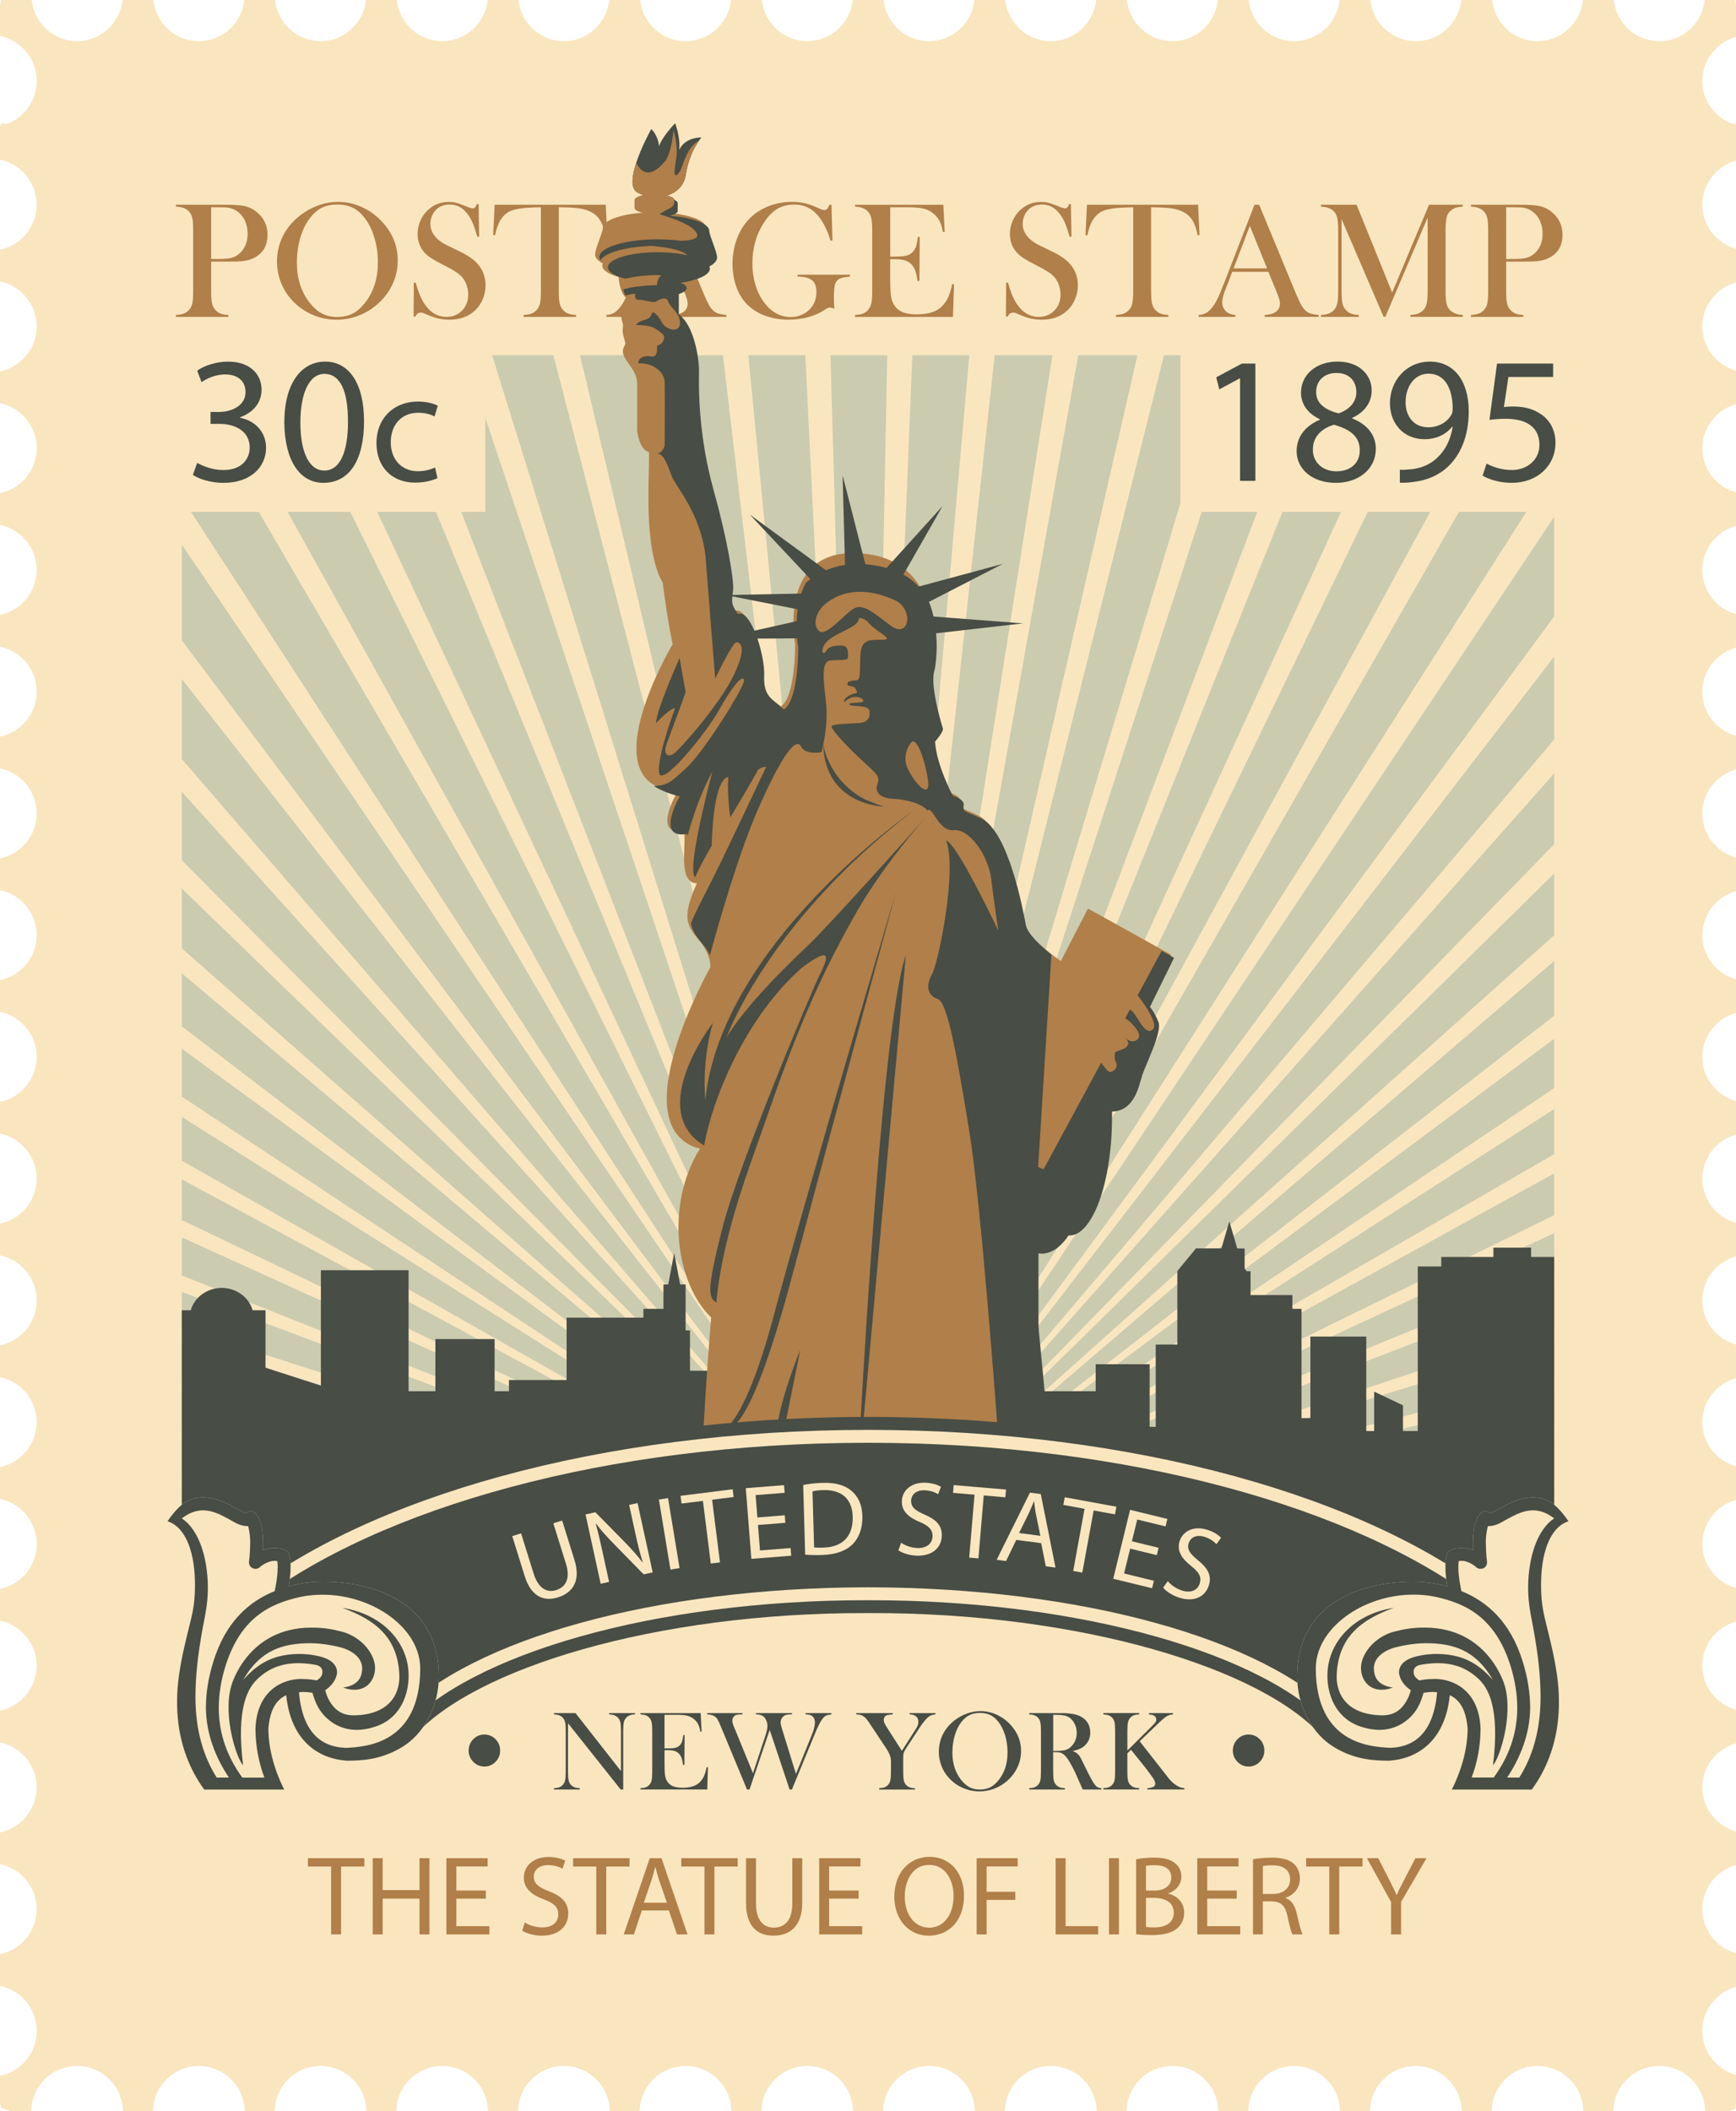 <svg xmlns="http://www.w3.org/2000/svg" width="888.35" height="1080" viewBox="0 0 888.35 1080"><g id="a"/><g id="b"><g id="c"><g id="d"><path d="M888.35 18.87V2.36c-.17-.75-.18-1.57-.25-2.36h-15.77c-1.23 11.81-11.11 21.05-23.26 21.05s-22.01-9.23-23.25-21.05h-15.76c-1.25 11.81-11.13 21.05-23.26 21.05s-22.01-9.23-23.25-21.05h-15.77c-1.24 11.81-11.12 21.05-23.26 21.05s-22.02-9.23-23.26-21.05h-15.76c-1.24 11.81-11.13 21.05-23.26 21.05s-22.01-9.23-23.26-21.05h-15.76c-1.23 11.81-11.12 21.05-23.26 21.05s-22.01-9.23-23.26-21.05h-15.76c-1.24 11.81-11.13 21.05-23.26 21.05s-22.01-9.23-23.26-21.05h-15.77c-1.24 11.81-11.12 21.05-23.26 21.05s-22.01-9.23-23.26-21.05h-15.76c-1.24 11.81-11.13 21.05-23.26 21.05s-22.02-9.23-23.25-21.05h-15.77c-1.23 11.81-11.12 21.05-23.27 21.05s-22.01-9.23-23.25-21.05h-15.76c-1.24 11.81-11.13 21.05-23.26 21.05s-22-9.23-23.25-21.05h-15.77c-1.23 11.81-11.11 21.05-23.25 21.05s-22.01-9.23-23.26-21.05h-15.75c-1.25 11.81-11.14 21.05-23.26 21.05s-22.01-9.23-23.26-21.05h-15.77c-1.23 11.81-11.12 21.05-23.27 21.05S79.72 11.81 78.47.0H62.71c-1.24 11.81-11.13 21.05-23.25 21.05S17.45 11.81 16.2.0H.42c-.1.99-.2 1.99-.42 2.94v15.46c10.7 2.19 18.76 11.68 18.76 23.02.0 9.95-6.17 18.44-14.88 21.87H.42c-.04.36-.11.71-.16 1.08-.09.02-.17.06-.27.08v17.24c10.7 2.19 18.76 11.68 18.76 23.02S10.7 125.54.0 127.73v16.23c10.7 2.2 18.76 11.68 18.76 23.03s-8.06 20.83-18.76 23.02v16.23c10.7 2.2 18.76 11.67 18.76 23.02s-8.06 20.82-18.76 23.02v16.23c10.7 2.2 18.76 11.68 18.76 23.04s-8.06 20.82-18.76 23.02v16.23c10.7 2.19 18.76 11.67 18.76 23.02s-8.06 20.83-18.76 23.02v16.23c10.7 2.19 18.76 11.68 18.76 23.04s-8.06 20.83-18.76 23.02v16.23c10.7 2.19 18.76 11.67 18.76 23.02s-8.06 20.82-18.76 23.02v16.23c10.7 2.2 18.76 11.68 18.76 23.04s-8.06 20.82-18.76 23.02v16.23c10.7 2.19 18.76 11.66 18.76 23.02s-8.06 20.83-18.76 23.02v16.23c10.7 2.19 18.76 11.68 18.76 23.03s-8.06 20.83-18.76 23.03v16.23c10.7 2.19 18.76 11.66 18.76 23.02s-8.06 20.83-18.76 23.02v16.23c10.7 2.19 18.76 11.68 18.76 23.04s-8.06 20.83-18.76 23.02v16.23c10.7 2.19 18.76 11.66 18.76 23.02s-8.06 20.83-18.76 23.02v16.23c10.7 2.2 18.76 11.68 18.76 23.04s-8.06 20.83-18.76 23.02v16.23c10.7 2.19 18.76 11.67 18.76 23.02s-8.06 20.83-18.76 23.02v16.23c10.7 2.19 18.76 11.68 18.76 23.03s-8.06 20.82-18.76 23.02v13.92c.16.82.4 1.62.47 2.46 1.68.37 3.24.99 4.78 1.7H15.98c.19-12.8 10.6-23.15 23.48-23.15s23.28 10.35 23.47 23.15h15.33c.19-12.8 10.6-23.15 23.46-23.15s23.29 10.35 23.48 23.15h15.34c.19-12.8 10.61-23.15 23.47-23.15s23.28 10.35 23.46 23.15h15.34c.19-12.8 10.6-23.15 23.47-23.15s23.28 10.35 23.48 23.15h15.32c.2-12.8 10.63-23.15 23.48-23.15s23.29 10.35 23.47 23.15h15.34c.19-12.8 10.6-23.15 23.46-23.15s23.3 10.35 23.48 23.15h15.33c.19-12.8 10.61-23.15 23.47-23.15s23.28 10.35 23.47 23.15h15.34c.19-12.8 10.6-23.15 23.46-23.15s23.29 10.35 23.48 23.15h15.33c.19-12.8 10.6-23.15 23.48-23.15s23.28 10.35 23.47 23.15h15.34c.2-12.8 10.6-23.15 23.47-23.15s23.29 10.35 23.47 23.15h15.33c.19-12.8 10.61-23.15 23.48-23.15s23.28 10.35 23.46 23.15h15.35c.19-12.8 10.6-23.15 23.46-23.15s23.28 10.35 23.48 23.15h15.32c.2-12.8 10.62-23.15 23.48-23.15s23.29 10.35 23.46 23.15h15.35c.19-12.8 10.6-23.15 23.46-23.15s23.29 10.35 23.48 23.15h12.14c1.06-.5 2.18-.93 3.33-1.28.05-.67.23-1.27.34-1.92v-15.36c-9.92-2.77-17.22-11.75-17.22-22.54s7.31-19.79 17.22-22.56v-17.18c-9.92-2.76-17.22-11.76-17.22-22.55s7.31-19.79 17.22-22.54v-17.18c-9.92-2.77-17.22-11.76-17.22-22.54s7.31-19.79 17.22-22.56v-17.18c-9.92-2.75-17.22-11.75-17.22-22.54s7.31-19.79 17.22-22.54v-17.18c-9.92-2.77-17.22-11.75-17.22-22.54s7.31-19.79 17.22-22.56v-17.18c-9.92-2.76-17.22-11.75-17.22-22.54s7.31-19.79 17.22-22.55v-17.18c-9.92-2.77-17.22-11.75-17.22-22.54s7.31-19.79 17.22-22.56v-17.18c-9.92-2.76-17.22-11.76-17.22-22.55s7.31-19.79 17.22-22.54v-17.18c-9.92-2.77-17.22-11.76-17.22-22.54s7.31-19.79 17.22-22.56v-17.18c-9.92-2.76-17.22-11.76-17.22-22.54s7.31-19.79 17.22-22.54v-17.18c-9.92-2.77-17.22-11.75-17.22-22.54s7.31-19.79 17.22-22.56v-17.18c-9.92-2.76-17.22-11.76-17.22-22.55s7.31-19.79 17.22-22.54v-17.18c-9.92-2.76-17.22-11.76-17.22-22.55s7.31-19.79 17.22-22.56v-17.18c-9.92-2.75-17.22-11.75-17.22-22.54s7.31-19.79 17.22-22.55v-17.18c-9.92-2.77-17.22-11.76-17.22-22.55s7.31-19.79 17.22-22.56v-17.18c-9.92-2.76-17.22-11.75-17.22-22.56s7.31-19.79 17.22-22.54v-18.18c-.06-.02-.12-.05-.18-.07-.01-.21-.05-.41-.07-.62h-1.61c-8.94-3.32-15.36-11.77-15.36-21.87.0-10.78 7.31-19.79 17.22-22.55z" fill="#f9e6bf"/><path d="M595.66 181.69l-151 601.4h.52L626.93 181.69h-31.27zm-43.87.0-107.89 601.4h.5L582.04 181.69h-30.25zm-42.78.0-65.83 601.4h.47l94.9-601.4h-29.54zm132.05.0-195.61 601.4h.55L673.71 181.69h-32.65zm-389.24.0 187.25 601.4h.46L283.17 181.69h-31.35zm436.75.0-242.26 601.4h.6L723.03 181.69h-34.46zm-221.7.0-24.4 601.4h.46l53.08-601.4h-29.15zm-126.51.0 100.07 601.4h.45L369.94 181.69h-29.58zm-43.56.0 142.95 601.4h.45L327.11 181.69H296.8zm128.19.0 16.8 601.4h.45l11.77-601.4h-29.02zm-42.05.0 58.17 601.4h.44l-29.45-601.4h-29.16zm355.82.0L447.21 783.09h.65L775.54 181.69h-36.77zM93.05 729.84l304.15 53.24h9.3l-313.45-70.35v17.11zm0-24.82 316.58 78.07h5.15l-321.73-95.76v17.69zm0 49.05 275.82 29.02h22.17l-297.99-45.74v16.72zm0 23.86 141.87 5.16h115.84l-257.7-21.65v16.49zm0-98.61 323.63 103.77h3.29l-326.93-122.22v18.45zm359.77 103.77 342.49-351.21v-36.24l-343.49 387.44h1zm-1.46.0 343.95-404.78v-42.43l-344.83 447.21h.89zM93.05 652.46l328.22 130.62h2.32L93.05 633v19.47zm357.01 130.62 345.24-467.74v-50.9L449.27 783.09h.79zM792.44 181.69 448.2 783.09h.7L795.31 239.52v-57.83h-2.86zM508.19 783.09l287.12-52.74v-17.58l-301.49 70.32h14.37zm-19.14.0 306.26-78.26v-18.17l-314.35 96.43h8.09zm-11.01.0 317.27-104.67v-18.97l-322.47 123.64h5.2zm-7.18.0 324.46-132.28v-20.02l-328.1 152.3h3.64zm249.78.0 74.68-3.35V762.8l-219.4 20.29h144.72zm-627.59-159 331.48 159h1.74L93.05 603.32v20.77zm457.24 159 245.02-27.85v-17.18l-277.84 45.03h32.82zm-93.76.0L795.3 519.6v-28.01l-340.17 291.5h1.4zm-2.01.0L795.3 478.43v-31.58l-341.94 336.24h1.16zm4.43.0L795.3 556.63v-25.24l-338.05 251.7h1.69zm6.8.0 329.56-161.47v-21.37l-332.25 182.85h2.7zm-3.82.0 333.38-192.68v-23.08l-335.48 215.76h2.1zM93.05 327.6l342.14 455.48h.57L93.05 278.62v48.98zm0-72.94L436.06 783.09h.54L93.05 194.41v60.26zm111.84-72.98 233.48 601.4h.46L237.64 181.69h-32.75zm-111.84 206.63 341.18 394.77h.64L93.05 347.38v40.94zm62.35-206.63L437.62 783.09h.49L190 181.69h-34.59zm-52.78.0L436.87 783.09h.51L139.56 181.69h-36.93zm-9.57 258.39 340.13 343.01h.71L93.05 405.05v35.02zm0 120.9L429 783.08h1.11L93.05 536.47v24.5zm0-35.92 337.58 258.04h.94L93.05 497.88v27.16zm0 68.71 333.99 189.33h1.36L93.05 571.35v22.4zm0-108.62 338.95 297.95h.79L93.05 454.56v30.57z" fill="#cbcbb0"/><g><path d="M108.06 133.82v15.09c0 2.86.16 4.98.48 6.36.32 1.39.92 2.53 1.79 3.43.75.79 1.63 1.37 2.63 1.75.99.38 2.3.61 3.93.69v.97h-26.86v-.97c1.62-.09 2.93-.32 3.93-.69.99-.38 1.87-.96 2.63-1.75.9-.9 1.5-2.03 1.81-3.4s.46-3.5.46-6.39v-30.97c0-2.41-.1-4.27-.31-5.57-.21-1.3-.57-2.36-1.07-3.17-.73-1.12-1.65-1.95-2.78-2.5-1.12-.55-2.58-.87-4.37-.99h-.29v-.97h25.34c4.42.0 7.69.22 9.79.67 2.1.45 4.02 1.35 5.76 2.69 3.98 3.03 5.97 7.06 5.97 12.1s-2.02 8.88-6.05 11.26c-2.1 1.23-4.65 1.98-7.65 2.23-.95.09-3.25.13-6.89.13h-8.24zm0-1.34h4.12c2.77.0 4.91-.21 6.41-.61 1.5-.41 2.84-1.15 4.01-2.25 2.75-2.49 4.12-5.81 4.12-9.96.0-2.3-.4-4.41-1.2-6.33-.8-1.92-1.94-3.48-3.43-4.69-1.71-1.43-3.74-2.27-6.09-2.52-.65-.06-2.12-.08-4.41-.08h-3.53v26.44z" fill="#b17f49"/><path d="M141.76 133.8c0-4.71 1.01-9.08 3.03-13.1 2.02-4.02 4.96-7.54 8.82-10.53 2.89-2.22 6-3.92 9.33-5.11 3.33-1.19 6.7-1.79 10.09-1.79 4.31.0 8.49.95 12.52 2.84 4.03 1.89 7.56 4.56 10.59 8.01 4.93 5.61 7.4 11.99 7.4 19.14.0 3.59-.65 7.05-1.93 10.39-1.29 3.34-3.16 6.38-5.63 9.13-3.03 3.42-6.61 6.07-10.74 7.95-4.13 1.88-8.45 2.82-12.97 2.82s-8.71-.91-12.77-2.73c-4.06-1.82-7.57-4.4-10.51-7.74-2.33-2.61-4.11-5.57-5.36-8.89-1.25-3.33-1.87-6.78-1.87-10.37zm10.17.63c0 8.13 2.22 14.99 6.64 20.57 1.99 2.5 4.1 4.31 6.32 5.45 2.23 1.14 4.8 1.7 7.71 1.7s5.53-.56 7.76-1.68c2.23-1.12 4.35-2.94 6.37-5.47 4.42-5.61 6.64-12.52 6.64-20.73.0-4.52-.61-8.79-1.83-12.81-1.22-4.02-2.93-7.44-5.15-10.24-1.8-2.3-3.79-3.97-5.99-5.02-2.2-1.05-4.8-1.58-7.8-1.58s-5.54.52-7.71 1.55c-2.17 1.04-4.18 2.72-6.03 5.05-2.21 2.78-3.92 6.18-5.13 10.22-1.2 4.04-1.81 8.37-1.81 13z" fill="#b17f49"/><path d="M211.65 161.94l.12-17.36.97.04c1.18 4.42 2.58 7.9 4.2 10.44 3.05 4.7 6.89 7.04 11.52 7.04 3.22.0 5.88-1.08 7.99-3.24 2.1-2.16 3.15-4.89 3.15-8.19.0-1.43-.23-2.89-.69-4.37-.46-1.48-1.09-2.76-1.87-3.82-.81-1.09-1.95-2.14-3.43-3.15-1.47-1.01-3.72-2.28-6.75-3.82-2.66-1.35-4.7-2.48-6.12-3.4-1.42-.93-2.56-1.87-3.43-2.82-2.41-2.63-3.61-5.84-3.61-9.62.0-2.33.47-4.57 1.41-6.72.94-2.16 2.25-4.01 3.93-5.55 2.97-2.75 6.49-4.12 10.55-4.12 1.32.0 2.53.13 3.66.4 1.12.27 2.62.79 4.5 1.57 1.4.56 2.35.92 2.86 1.07.51.16.95.23 1.35.23.98.0 1.64-.72 1.98-2.14h.97l.29 16.68h-.97c-.76-2.66-1.41-4.7-1.95-6.11-.55-1.42-1.2-2.73-1.95-3.93-1.37-2.19-2.88-3.8-4.53-4.85-1.65-1.05-3.55-1.58-5.71-1.58-3.13.0-5.61 1.07-7.43 3.2-.75.87-1.35 1.89-1.78 3.07-.44 1.18-.65 2.35-.65 3.53.0 4.69 3.01 8.46 9.02 11.32l5.92 2.86c4.56 2.16 7.85 4.54 9.86 7.15 2.29 2.92 3.44 6.31 3.44 10.18.0 2.57-.52 5.03-1.55 7.38-1.46 3.27-3.64 5.79-6.56 7.57-2.91 1.77-6.35 2.66-10.3 2.66-3.61.0-7.09-.71-10.42-2.14-1.74-.76-2.77-1.19-3.11-1.3-.34-.11-.71-.17-1.14-.17-1.34.0-2.27.67-2.77 2.02h-.97z" fill="#b17f49"/><path d="M276.79 106.04c-1.77.0-3.66.06-5.67.17-4.32.22-7.53.77-9.65 1.64-2.12.87-3.86 2.37-5.23 4.5-1.26 1.96-2.23 4.62-2.9 7.98l-.97-.08.76-15.51h56.86l.75 15.51-.97.08c-.76-3.89-1.94-6.85-3.55-8.85-1.61-2-3.96-3.44-7.04-4.31-2.6-.76-7.02-1.14-13.24-1.14v42.87c0 2.86.16 4.98.48 6.36.32 1.39.92 2.53 1.79 3.43.78.81 1.67 1.4 2.67 1.77.99.36 2.29.59 3.89.67v.97h-26.86v-.97c1.62-.09 2.93-.31 3.93-.67.99-.36 1.88-.95 2.67-1.77.87-.9 1.46-2.03 1.79-3.4.32-1.37.48-3.5.48-6.39v-42.87z" fill="#b17f49"/><path d="M371.69 162.11h-27.61v-.97c2.49-.23 4.23-.65 5.21-1.26 1.74-1.09 2.61-2.61 2.61-4.54.0-1.15-.39-2.69-1.18-4.62l-.71-1.77-4.04-9.92h-18.49l-2.19 5.8-1.05 2.61c-1.26 3.08-1.89 5.5-1.89 7.27.0 1.04.23 2 .69 2.9.46.89 1.09 1.62 1.87 2.18 1.09.76 2.49 1.2 4.2 1.35v.97h-18.83v-.97c1.49-.09 2.79-.45 3.91-1.09 1.12-.64 2.21-1.68 3.28-3.11.9-1.15 1.77-2.63 2.63-4.43.85-1.81 1.98-4.52 3.38-8.13l15.38-39.63h2.4l18.28 44.17c1.37 3.33 2.46 5.71 3.28 7.14.81 1.43 1.69 2.5 2.65 3.23.67.51 1.44.89 2.31 1.16.87.27 2.17.5 3.91.69v.97zm-26.39-24.8-8.82-21.77-8.32 21.77h17.15z" fill="#b17f49"/><path d="M425.49 104.74l.5 18.28-.97.08c-1.93-6.22-4.41-10.85-7.44-13.89-3.03-3.04-6.68-4.56-10.97-4.56-3.34.0-6.2.68-8.6 2.04-2.4 1.36-4.63 3.57-6.7 6.62-4.2 6.25-6.3 13.39-6.3 21.43.0 3.84.51 7.46 1.51 10.86 1.01 3.41 2.48 6.41 4.41 9.01 3.76 5.05 8.34 7.57 13.74 7.57 2.13.0 4.13-.45 6.01-1.34 1.88-.9 3.42-2.13 4.62-3.7 1.65-2.18 2.48-4.78 2.48-7.78.0-2.78-.75-4.78-2.25-6.01-1.5-1.23-3.97-1.85-7.42-1.85v-.97h26.81v.97c-2.46.23-4.19.57-5.19 1.03-.99.46-1.73 1.25-2.21 2.37-.53 1.24-.8 3.68-.8 7.35.0 1.01.06 2.58.17 4.71l.09.97c-1.07-.39-1.85-.59-2.35-.59-.62.0-1.4.32-2.35.97-2.44 1.68-5.27 2.97-8.49 3.87-3.22.89-6.63 1.34-10.21 1.34-4.93.0-9.38-.84-13.34-2.52-3.96-1.68-7.18-4.09-9.64-7.23-1.85-2.35-3.27-5.16-4.27-8.4-.99-3.25-1.49-6.7-1.49-10.34.0-5.02.9-9.68 2.69-13.99 1.79-4.32 4.32-7.87 7.57-10.68 2.66-2.27 5.73-4.02 9.2-5.25 3.48-1.23 7.14-1.85 11.01-1.85 2.24.0 4.32.21 6.24.63 1.92.42 3.96 1.11 6.11 2.06l2.48 1.14c.62.25 1.18.38 1.68.38 1.12.0 1.98-.91 2.56-2.73h1.09z" fill="#b17f49"/><path d="M482.72 104.74l.71 13.87-.97.04c-.36-2.35-.97-4.3-1.81-5.84s-2.06-2.9-3.66-4.08c-1.32-.98-2.87-1.67-4.67-2.08-1.79-.41-4.17-.61-7.14-.61h-9.62v25.22h2.52c2.55.0 4.47-.17 5.76-.5 1.29-.34 2.34-.94 3.15-1.81.79-.81 1.37-1.77 1.75-2.88.38-1.1.69-2.74.94-4.89l.97.04-.17 22.53h-.97c-.25-2.16-.62-3.89-1.12-5.21-.49-1.32-1.17-2.44-2.04-3.36-.84-.89-1.93-1.55-3.28-1.97-1.34-.42-3.05-.63-5.13-.63h-2.4v9.62c0 3.84.1 6.63.29 8.39.2 1.75.57 3.21 1.14 4.39.95 2.02 2.4 3.49 4.35 4.43 1.95.94 4.52 1.41 7.71 1.41 3.36.0 6.18-.43 8.45-1.28 2.27-.85 4.12-2.18 5.55-3.97 1.01-1.2 1.83-2.58 2.46-4.12.63-1.54 1.21-3.57 1.74-6.1l.97.04-.55 16.73h-50.14v-.97c1.6-.09 2.89-.31 3.89-.67 1-.36 1.88-.95 2.67-1.77.87-.9 1.46-2.04 1.78-3.43.32-1.39.48-3.51.48-6.36v-30.97c0-2.86-.16-4.98-.48-6.37-.32-1.39-.92-2.53-1.78-3.42-.76-.82-1.63-1.4-2.63-1.77-1-.37-2.31-.59-3.93-.67v-.97h45.18z" fill="#b17f49"/><path d="M514.75 161.94l.12-17.36.97.04c1.18 4.42 2.58 7.9 4.2 10.44 3.05 4.7 6.89 7.04 11.52 7.04 3.22.0 5.88-1.08 7.99-3.24 2.1-2.16 3.15-4.89 3.15-8.19.0-1.43-.23-2.89-.69-4.37-.46-1.48-1.09-2.76-1.87-3.82-.81-1.09-1.95-2.14-3.43-3.15-1.47-1.01-3.72-2.28-6.75-3.82-2.66-1.35-4.7-2.48-6.12-3.4-1.42-.93-2.56-1.87-3.43-2.82-2.41-2.63-3.61-5.84-3.61-9.62.0-2.33.47-4.57 1.41-6.72.94-2.16 2.25-4.01 3.93-5.55 2.97-2.75 6.49-4.12 10.55-4.12 1.32.0 2.53.13 3.66.4 1.12.27 2.62.79 4.5 1.57 1.4.56 2.35.92 2.86 1.07.51.16.95.23 1.35.23.98.0 1.64-.72 1.98-2.14h.97l.29 16.68h-.97c-.76-2.66-1.41-4.7-1.95-6.11-.55-1.42-1.2-2.73-1.95-3.93-1.37-2.19-2.88-3.8-4.53-4.85-1.65-1.05-3.55-1.58-5.71-1.58-3.13.0-5.61 1.07-7.43 3.2-.75.87-1.35 1.89-1.78 3.07-.44 1.18-.65 2.35-.65 3.53.0 4.69 3.01 8.46 9.02 11.32l5.92 2.86c4.56 2.16 7.85 4.54 9.86 7.15 2.29 2.92 3.44 6.31 3.44 10.18.0 2.57-.52 5.03-1.55 7.38-1.46 3.27-3.64 5.79-6.56 7.57-2.91 1.77-6.35 2.66-10.3 2.66-3.61.0-7.09-.71-10.42-2.14-1.74-.76-2.77-1.19-3.11-1.3-.34-.11-.71-.17-1.14-.17-1.34.0-2.27.67-2.77 2.02h-.97z" fill="#b17f49"/><path d="M579.89 106.04c-1.77.0-3.66.06-5.67.17-4.32.22-7.53.77-9.65 1.64-2.12.87-3.86 2.37-5.23 4.5-1.26 1.96-2.23 4.62-2.9 7.98l-.97-.08.76-15.51h56.86l.75 15.51-.97.08c-.76-3.89-1.94-6.85-3.55-8.85-1.61-2-3.96-3.44-7.04-4.31-2.6-.76-7.02-1.14-13.24-1.14v42.87c0 2.86.16 4.98.48 6.36.32 1.39.92 2.53 1.79 3.43.78.81 1.67 1.4 2.67 1.77.99.36 2.29.59 3.89.67v.97h-26.86v-.97c1.62-.09 2.93-.31 3.93-.67.99-.36 1.88-.95 2.67-1.77.87-.9 1.46-2.03 1.79-3.4.32-1.37.48-3.5.48-6.39v-42.87z" fill="#b17f49"/><path d="M674.78 162.11h-27.61v-.97c2.49-.23 4.23-.65 5.21-1.26 1.74-1.09 2.61-2.61 2.61-4.54.0-1.15-.39-2.69-1.18-4.62l-.71-1.77-4.04-9.92h-18.49l-2.19 5.8-1.05 2.61c-1.26 3.08-1.89 5.5-1.89 7.27.0 1.04.23 2 .69 2.9.46.89 1.09 1.62 1.87 2.18 1.09.76 2.49 1.2 4.2 1.35v.97h-18.83v-.97c1.49-.09 2.79-.45 3.91-1.09 1.12-.64 2.21-1.68 3.28-3.11.9-1.15 1.77-2.63 2.63-4.43.85-1.81 1.98-4.52 3.38-8.13l15.38-39.63h2.4l18.28 44.17c1.37 3.33 2.46 5.71 3.28 7.14.81 1.43 1.69 2.5 2.65 3.23.67.51 1.44.89 2.31 1.16.87.27 2.17.5 3.91.69v.97zm-26.39-24.8-8.82-21.77-8.32 21.77h17.15z" fill="#b17f49"/><path d="M748.54 105.7c-1.6.09-2.88.3-3.84.65-.97.35-1.86.93-2.67 1.74-.62.59-1.08 1.24-1.39 1.95-.31.72-.52 1.62-.63 2.71-.2 1.46-.29 3.18-.29 5.17v30.97c0 2.88.17 5.03.5 6.43.34 1.4.94 2.52 1.81 3.36 1.54 1.48 3.71 2.3 6.51 2.44v.97h-26.85v-.97c1.62-.09 2.93-.32 3.93-.69.99-.38 1.88-.96 2.67-1.75.87-.9 1.46-2.04 1.78-3.43.32-1.39.48-3.51.48-6.36v-37.57l-21.64 50.77h-.88l-21.52-50.01v36.82c0 2.88.16 5.01.48 6.39.32 1.37.92 2.51 1.79 3.4.78.81 1.67 1.4 2.67 1.77.99.36 2.29.59 3.89.67v.97h-19.38v-.97c1.6-.09 2.89-.31 3.89-.67 1-.36 1.88-.95 2.67-1.77.87-.9 1.46-2.04 1.78-3.43.32-1.39.48-3.51.48-6.36v-30.97c0-1.29-.04-2.51-.12-3.66-.14-2.07-.46-3.59-.97-4.54-.7-1.32-1.66-2.29-2.88-2.92-1.22-.63-2.84-1-4.86-1.11v-.97h18.24l18.2 44.93 18.87-44.93h17.27v.97z" fill="#b17f49"/><path d="M770.73 133.82v15.09c0 2.86.16 4.98.48 6.36.32 1.39.92 2.53 1.79 3.43.75.79 1.63 1.37 2.63 1.75.99.38 2.3.61 3.93.69v.97h-26.86v-.97c1.62-.09 2.93-.32 3.93-.69.99-.38 1.87-.96 2.63-1.75.9-.9 1.5-2.03 1.81-3.4s.46-3.5.46-6.39v-30.97c0-2.41-.1-4.27-.31-5.57-.21-1.3-.57-2.36-1.07-3.17-.73-1.12-1.65-1.95-2.78-2.5-1.12-.55-2.58-.87-4.37-.99h-.29v-.97h25.34c4.42.0 7.69.22 9.79.67 2.1.45 4.02 1.35 5.76 2.69 3.98 3.03 5.97 7.06 5.97 12.1s-2.01 8.88-6.05 11.26c-2.1 1.23-4.65 1.98-7.65 2.23-.95.09-3.25.13-6.89.13h-8.24zm0-1.34h4.12c2.77.0 4.91-.21 6.41-.61 1.5-.41 2.84-1.15 4.01-2.25 2.75-2.49 4.12-5.81 4.12-9.96.0-2.3-.4-4.41-1.2-6.33-.8-1.92-1.94-3.48-3.43-4.69-1.71-1.43-3.74-2.27-6.09-2.52-.65-.06-2.12-.08-4.41-.08h-3.53v26.44z" fill="#b17f49"/></g><path d="M93.05 779.59l8.38 14.52H773.21l22.1-21.19V642.99h-11.82v-4.76H764.2v4.76h-26.67v4.87h-12.03v84.19h-7.56V718.9l-14.76-7.01v20.16h-4.03v-48.32h-28.6v41.7h-4.53v-55.89h-4.66v-7.04h-21.43v-12.21h-2v-.08l-1.03-1.24v-10.31h-3.76l-4.07-13.85-4.04 13.8h-13.02l-9.53 11.59v37.6h-11.07v42.09h-3.11v-32.03h-27.62v13.81h-29.27v-78.49h-5.63l-3.68-19.52-2.76 14.64h-18.67v37.05h-12.15v46.32h-3.89V685h-2.24v-27.94h-2.81l-.18-.96v-4.62h-.88l-1.97-10.53-2 10.53h-32.52v27.94h-8.54v15.29h-13.38v-16.29h-2.24v-8.57h-11.29v-31.89h-34.48v63.25h-19.02v-20.59l-2.24-.06v-23.49h-2.81l-3.03-16.11-3.03 16.11h-2.46v12.46h-10.26v4.51h-39.31v31.91h-29.51v5.72h-7.33V685h-30.3v26.67h-13.72v-61.89h-44.87v59.05l-28.33-9.19v-29.37h-6.6c-1.89-6.59-8.25-11.43-15.82-11.43s-13.97 4.84-15.86 11.43h-4.57v109.32z" fill="#484d45"/><g><path d="M604.06 174.12h205.78v87.75H604.06z" fill="#f9e6bf"/><path d="M78.97 174.12h169.37v87.75H78.97z" fill="#f9e6bf"/></g><g><g><path d="M333.26 66.02s-15.59 27.86-7.03 32.49c8.56 4.65 22.92 2.66 24.75-9.28 1.83-11.95 7.94-18.91 7.94-18.91.0.0-8.24-.34-11.31 6.3.62-6.63-2.13-13.6-2.13-13.6.0.0-7.03 7.3-8.24 11.94-.32-5.64-3.97-8.95-3.97-8.95z" fill="#484d45"/><path d="M326.22 98.52c8.56 4.65 22.92 2.66 24.75-9.28 1.35-8.72 4.95-14.77 6.81-17.41-7.06 4.09-8.15 13.53-10.08 16.17-2.44 3.33-3.19 1.84-1.79-5.99 1.38-7.82-1.28-15.31-1.28-15.31.0.0-.95 11.75-4.36 15.89-8.26 9.65-12.66 4.9-14.69.61-2.21 6.7-3.15 13.28.63 15.32z" fill="#b17f49"/><path d="M308.47 134.74c-.16.37-.27.73-.27 1.1.0 2.32 3.2 4.4 8.33 5.87.26 3.32 1.23 8.99 4.71 11.43 2.77 1.92-3.3 4.67-3.3 8.23s1.27 3.57.77 6.31c-.51 2.75.99 6.04 1.26 7.68.25 1.64-2.53 3.01-.51 7.13 2.02 4.12 6.57 7.69 6.57 13.73v24.12s1 9.6 6.06 10.98c.51 10.69-3.28 48.83 7.08 66.93 2.52 20.03 5.05 31.27 5.05 31.27.0.0-32.84 55.15-11.11 71.05 6.06 3.84 13.14 5.21 13.14 5.21.0.0-12.9 22.22 3.79 19.21 1.27 7.68-3.28 26.6 6.56 26.88-7.84 17.56-5.29 21.4 1.26 29.36 6.58 7.96 5.58 13.71 5.58 13.71.0.0-46.25 81.74-5.32 92.71-18.18 29.62-11.89 69.29 5.81 86.31-2.27 26.92-6.47 86.42-6 127.55H523.4c-.46-12.08-1.02-22.94-1.02-22.94.0.0 10.1 1.92 9.6-9.87-.5-11.8-.5-17.28-.5-17.28.0.0 4.55-1.93 4.29-8.78-.25-6.86-9.86-104.51-9.86-104.51.0.0 9.35 6.85 19.21-7.69 11.87.83 22.74-26.88 22.24-63.36 11.36-.28 13.65-12.62 15.42-18.38 1.77-5.76 10.35-22.22 8.33-27.42-2.01-5.22-4.29-7.69-4.29-7.69l12.39-25.23-42.46-23.59-13.89 26.88s-17.95-12.35-19.46-20.02c-1.52-7.69-8.84-48-23-54.58-8.33-3.84-9.34-3.3-8.84-6.59.51-3.29-5.56-4.94-5.56-4.94.0.0-8.34-15.64-9.1-27.7 4.55-5.22 4.04-6.59 4.04-6.59.0.0-6.56-20.85-4.54-29.08 1.51-4.11 9.34-59.24-40.45-59.24-37.89.54-29.05 46.62-29.05 46.62.0.0.26 26.88-7.32 31.81-6.32-5.21-10.63-7.12-10.11-17.28.5-10.15-6.81-34.28-13.4-31.55-4.03-5.48-3.03-6.85-2.52-12.06.5-5.2-2.78-25.52-10.11-51.85-7.33-26.33-7.57-50.19-7.33-58.96.25-8.57-2.89-25.21-10.34-30.35v-10.43c2.46-.8 3.97-1.86 3.97-3.06.0-1-1.12-1.94-2.97-2.68 8.81-1.33 14.9-4.08 14.9-7.27.0-.37-.12-.73-.27-1.1 2.49-1.35 3.94-2.88 3.94-4.53.0-3.14-3.97-11.19-3.97-13.61.0-3.79-8.7-6.95-20.37-7.78 2.52-.56 4.17-1.47 4.17-2.49v-3.98c0-1.72-4.59-3.11-10.23-3.11s-10.25 1.4-10.25 3.11v3.98c0 1.02 1.65 1.93 4.17 2.49-11.67.83-20.38 4-20.38 7.78.0 2.41-3.96 10.46-3.96 13.61.0 1.65 1.45 3.19 3.94 4.53z" fill="#b17f49"/></g><path d="M438.25 766.13l25.28-277.45c-13.67 38.58-25.28 277.45-25.28 277.45zm-1.97-295.96c13.52-24.8 34.65-48.95 37.87-52.58-4.74 5.32-50.14 56.11-60.38 65.77-10.79 10.21-32.12 30.9-41.99 47.34 6.42-16.69 31.72-66.93 95.04-115.56.0.0-97.66 67.71-105.88 147.49-1.94-21 3.86-39.37 3.86-39.37.0.0-34.56 44.55-4.5 62.74 4.37-24.18 21.12-65.53 50.04-90.94 16.52-12.46 13.08-4.24 8.95 3.99-4.14 8.22-41.39 96.86-49.66 129.25-8.25 32.39-6.98 35.5-3.08 37.99 1.84-19.67 7.3-42.92 19.23-76.05 11.94-33.14 24.09-73.25 50.51-120.08zm22.33-14.13s-45.92 154.13-63.67 220.73c-12.74 46.48-22.77 53.19-22.77 53.19.0.0 10.03 9.21 32.79-75.81 22.77-85.03 53.64-198.11 53.64-198.11zm-73.18 345.46h1.65l22.45-111.03s-7.69 18.49-10.96 34.26c-1.87 8.92-8.09 46.12-13.14 76.77zm202.99-286.33 12.39-25.23-6.37-3.53-12.29 22.75c3.43 4.42 10.73 14.6 7.85 17.35-3.69 3.55-6.97-4.78-10.08-8.64-.54-.66-1.1-1.14-1.69-1.49l-2.46 4.57c.8.42 1.65.96 2.44 1.7 3.27 3.09 5.97 6.78 4.12 8.79-1.84 2.02-4.54 1.56-6.39-.61 2.27 2.93 1.55 3.55.29 4.94-1.29 1.38-5.71 1.7-5.71 3.08s-.55 2.32.57 4.64c1.15 2.32-.57 3.85-1.99 4.62-1.29.72-2.11.37-5.59-4.49l-29.5 54.57-2.77-1.2 6.8-108.61c-5.32-4.3-12.16-10.58-13.07-15.19-1.51-7.68-8.83-48-22.99-54.58-8.33-3.84-9.34-3.3-8.84-6.59.51-3.29-5.56-4.94-5.56-4.94.0.0-8.35-15.64-9.1-27.7 4.55-5.22 4.05-6.59 4.05-6.59.0.0-6.57-20.85-4.54-29.08.54-1.5 1.93-9.81 1.05-19.74l44.43-5.08-45.76-3.51c-.58-2.51-1.34-5.04-2.32-7.5l37.77-19.43-43.08 11.63c-2.03-2.25-4.5-4.34-7.79-6.16l20.07-35.08-28.69 31.69c-2.49-.67-5.25-1.24-8.4-1.66-.84-.12-1.65-.19-2.46-.26l-11.62-45.47 1.23 45.82c-3.61.55-6.86 1.55-9.7 2.77l-39.05-28.52 31.04 33.05c-.79.58-1.54 1.18-2.22 1.73-1 1.81-1.82 3.7-2.47 5.64l-35.17.72c.09-.7.2-1.46.29-2.33.5-5.21-2.79-25.52-10.11-51.85-7.33-26.33-7.57-50.19-7.33-58.97.25-8.57-2.89-25.21-10.33-30.34v-10.43c.23-.08.44-.15.65-.24h.03c1.07-.41 1.93-.87 2.5-1.38.03-.02.06-.06.1-.08.08-.07.14-.15.2-.22.04-.06.09-.11.14-.17.04-.07.09-.13.13-.19.03-.07.07-.16.12-.24l.04-.15c.04-.13.07-.26.07-.4.0-1.01-1.12-1.94-2.98-2.69 8.81-1.33 14.9-4.07 14.9-7.26.0-.38-.12-.73-.27-1.1 2.48-1.34 3.94-2.88 3.94-4.52.0-3.15-3.96-11.2-3.96-13.61.0-3.79-8.7-6.95-20.37-7.78 2.53-.56 4.18-1.47 4.18-2.49v-3.98c0-.65-.69-1.26-1.83-1.76.26 1.58-.03 3.33-2.08 4.31-2.63 1.28-5.42 3.11-5.42 3.11.0.0 18.49 4.95 19.36 10.62.32 2.03-3.29 2.73-8.33 2.98-3.66-.48-7.7-.76-11.95-.76-16.45.0-29.81 4.04-29.81 9.04.0.57.21 1.12.53 1.65 2.39-3.89 12.99-6.9 26.16-7.33 10.8.84 16.49 2.88 18.43 4.81-4.26-.98-9.55-1.57-15.32-1.57-14.05.0-25.43 3.45-25.43 7.71.0 2.34 3.46 4.44 8.91 5.85 4.44-1.15 10.21-1.85 16.52-1.85.63.0 1.25.0 1.87.02-1.36 1.4-2.23 3.09-2.2 5.14-6.71.03-12.79.85-17.3 2.16.27 1.01.61 2.03 1.05 2.98 1.61-.33 3.31-.61 5.1-.84-.16 1.42-.11 3.29 1.47 3.15 2.53-.23 7.72 1.95 9.41.8 1.69-1.15 5.38-2.64 6.01.12.64 2.75 6.66 6.3 6.02 11.47-.62 5.16-7.6 2.52-9.18-.69-1.58-3.21-4.76-6.76-5.28-4.48-.54 2.29-2.43 2.64-4.77 3.44-2.31.81-3.37 2.3-3.37 2.3.0.0 7.18-.34 10.45 2.07 3.28 2.41 4.66 3.1 3.81 5.5-.84 2.41-3.39 2.99-3.39 2.99.0.0.75 6.18-2.86 5.5-3.58-.69-6.85.57-6.74 3.56 6.33-.69 13.4 3.67 13.52 9.62.1 5.98.0 32.34.0 32.34.0.0-.95 3.9-3.8 4.01 3.68.58 5.29 6.2 7.39 11.69 2.11 5.51 14.26 18.12 17.22 40.14l5.02 63.42s8.95-18.78 10.89-18.64c1.93.17 5.65 2.27-1.49 17.1-7.14 14.84-27.93 38.39-30.91 40.17-2.96 1.77-5.19-.16-3.28-5.33 1.95-5.16 9.67-26.29 9.67-26.29l-3.11-17.58s-12.05 27.1-12.05 33.38c7.29-7.91 9.8-7.74 9.8-7.74.0.0-9.04 23.72-8.29 32.74.72 9.04 24.07-19.84 30.75-31.77 6.69-11.94 11.73-18.06 12.78-15.49 1.05 2.58-20.8 37.43-29.71 45.34-8.19 7.24-8.76 8.53-16.38 9.07.03.02.04.04.07.05 6.07 3.84 13.14 5.21 13.14 5.21.0.0-12.9 22.22 3.79 19.2.07.39.11.83.16 1.28 2.4-9.08 6.49-21.72 12.75-33.19.0.0-13.68 51.12-8.77 54.03 2.01-5.22 8.44-16.11 8.44-16.11.0.0.25-33.5 8.49-35.17-.76 10.33 1.03 20.66 1.03 20.66.0.0 11.82-19.55 14.16-24.3 2.82-1.95 4.11-1.4 4.11-1.4.0.0-22.12 47.19-29.33 61.14-3.96 7.68-7.04 13.72-9.12 18.76.61 3.86 2.81 6.74 5.93 10.54 1.75 2.11 2.97 4.07 3.79 5.82 4.85-17.78 15.05-53.2 25.13-75.87 13.88-31.27 19.54-34.91 21.6-30.72 2.06 4.19 10.29 2.8 10.29 2.8.0.0.42-1.41.91-3.73 1.3 31.22 31.24 31.48 31.24 31.48.0.0-1.13.0-9.9-3.66-17.09-9.06-20.67-24.58-21.27-28.1 1.03-4.86 2.37-13.46 1.35-21.97-1.54-12.84-2.06-19.82 1.8-20.94 4.11-.56 9.52.29 9.52-1.67s.32-5.97-3.05-5.97-6.36-.16-8.31 2.94c-1.95 3.1-3.63-2.67 2.86-6.91 6.5-4.22 13.77-5.92 14.03-9.87.13-.84 3.24.0 5.2 2.4 1.95 2.39 7.27 5.64 8.57 6.91 1.29 1.27.91 1.55-4.16 1.55s-8.45.57-8.83 8.03c-.4 7.47.38 12.41-1.95 12.68-2.35.29-4.67.15-4.67 1.84s2.99.71 3.89 2.11c.91 1.42 1.55 2.68.26 2.68s-6.48 2.26-5.83 4.66c2.08-2.12 4.29-3.11 7.01-2.68 2.73.42 3.89 2.4 1.43 2.68-2.47.28-5.85.14-5.85.98s3.12.71 5.45.99c2.36.28 4.69.7 4.95 2.53.26 1.84.26 5.65-5.32 6.07-5.58.42-14.29.42-14.16 1.83.13 1.41 6.11 8.45 14.94 16.63 8.83 8.17 10 8.75 8.57 12.84-1.44 4.09 1.31 7.18 8.31 7.47 7.01.28 15.46 2.96 17.27 6.07 2.33-3.24 5.74 10.94 13.39 9.95 7.64-.97 17.74 12.2 19.33 25.37 1.56 13.19 3.59 26.11 3.59 26.11.0.0-21.57-45.63-26.75-46.11 5.84 14.4-3.82 62.22-7.19 68.32-3.37 6.1-2.25 10.98 2.93 12.69 5.17 1.7 10.11 30.74 16.18 67.82 6.07 37.08 14.39 151.28 14.39 151.28.0.0-78.66 35.86-71.71 47.57 5.36 8.99 22.26 14.83 17.08 23.78h69.19c-.44-11.43-.95-21.35-.95-21.35.0.0 10.1 1.92 9.6-9.87-.5-11.79-.5-17.28-.5-17.28.0.0 4.56-1.93 4.29-8.79-.25-6.86-9.85-104.51-9.85-104.51.0.0 9.35 6.85 19.21-7.69 11.87.83 22.74-26.88 22.24-63.37 11.36-.28 13.64-12.62 15.41-18.37 1.77-5.76 10.36-22.22 8.34-27.42-2.02-5.22-4.29-7.69-4.29-7.69zm-210.76-201.07c-3.13-4.24-3.23-6.03-2.88-9.04l33.39 6.61c-.3 2.1-.45 4.16-.52 6.1l-21.61 4.86c-2.45-5.73-5.5-9.73-8.39-8.53zm23.51 48.83c-6.31-5.21-10.62-7.13-10.11-17.28.22-4.68-1.21-12.35-3.47-18.98l20.31-.12c.25 2.83.59 4.57.59 4.57.0.0.26 26.87-7.33 31.82zm54.5-42.96c-9.17-6.97-14.18-11.35-18.86-8.62-4.69 2.72-14.13 14.68-17.7 11.42-3.55-3.27-1.08-9.12 1.06-11.64.0.0 12.49-16.11 38.66-3.68 9.04 5.44 6 19.52-3.15 12.53zm19.35 81.89c-.29 4.5-5.09 1.23-9.88-7.34-4.8-8.57 1.5-15.11 1.5-15.11 3.9-2.04 8.7 17.97 8.38 22.45z" fill="#484d45"/></g><g><g><path d="M119.36 819.26h649.63v96.19H119.36z" fill="#f9e6bf"/><g><path d="M209.96 890.32l1.84-2.03c30.39-34.59 123.08-63.4 231.64-63.11q.21.0.21-.03l.33.04.35-.02h.53c108.57-.29 201.26 28.52 231.65 63.09l1.85 2.05h10.5l90.4-70.06-9.83-7.87-3.5 4.38h0l3.48-4.4c-66.9-53.18-187.34-87.44-325.25-87.55-137.95.12-258.37 34.37-325.27 87.55l-3.29 2.61-6.59 5.25 90.4 70.08h10.54z" fill="#484d45"/><path d="M765.29 817.57c-64.9-51.76-184.31-86.08-321.12-86.12-136.78.04-256.21 34.36-321.12 86.12l-3.3 2.62 85.07 65.95 2.08-2.27c33.45-37.34 127.16-65.41 237.26-65.28 110.08-.13 203.83 27.94 237.28 65.28l2.05 2.26 85.06-65.94-3.28-2.62zm-81.04 59.63c-37.85-38.76-130.89-65.08-240.08-65.22-109.18.14-202.23 26.45-240.09 65.21l-73.59-57.03c63.71-48.95 180.35-82.15 313.69-82.1 133.32-.05 249.96 33.16 313.67 82.09l-73.59 57.04z" fill="#f9e6bf"/><g><path d="M788.6 811.87c-.23-17.53 4.64-30.67 14.03-33.67-6.97-10.18-12.18-12.22-18.2-12.22-5.9.02-10.82 2.36-14.7 4.43-3.51 1.99-6.6 3.59-7.36 3.64-.58-.58-1.4-.92-2.24-.94-.89.0-1.76.32-2.4.96-3.81 4.18-3.84 10.17-3.98 15.59.0 1.17.02 2.31.06 3.37-1.69-.66-3.7-1.15-5.93-1.2-1.78.0-3.71.35-5.6 1.18-.85.38-1.49 1.1-1.77 1.99-.7 2.11-.85 4.32-.86 6.56.0 3.53.49 7.18.98 9.96-1.59-.42-3.18-.82-4.76-1.13-4.16-.87-8.39-1.29-12.57-1.29-28.43.07-57.86 11.76-59.47 45.51-.89 18.69 8.4 32.69 18.41 38.88 11.38 7.04 21.66 7.13 28.75 7.19 13.68-.96 28.46-9.42 30.9-33.48 4.52 2.02 8.27 6.54 9.12 17.05.0 9.63-2.76 20.59-8.09 31.2h40.93c10.33-14.16 14.03-30.17 13.89-45.46.0-17.64-6.51-37.48-7.99-45.7-.82-4.32-1.15-8.46-1.15-12.42zm-623.56-2.77c-4.17.0-8.39.42-12.55 1.29-1.58.32-3.17.71-4.75 1.13.47-2.78.96-6.43.96-9.96.0-2.25-.16-4.45-.85-6.56-.29-.89-.93-1.61-1.77-1.99-1.9-.84-3.81-1.18-5.6-1.18-2.25.05-4.26.54-5.95 1.2.04-1.06.07-2.2.07-3.37-.16-5.41-.17-11.4-3.99-15.59-.62-.64-1.49-.96-2.4-.96-.83.02-1.64.36-2.22.94-.79-.06-3.86-1.65-7.36-3.64-3.9-2.07-8.81-4.42-14.7-4.43-6.04.0-11.25 2.03-18.2 12.22 9.38 3 14.26 16.14 14.04 33.67-.01 3.95-.35 8.1-1.15 12.42-1.49 8.22-8 28.06-8 45.7-.15 15.29 3.56 31.3 13.89 45.46h40.92c-5.34-10.61-8.09-21.56-8.09-31.2.84-10.51 4.62-15.02 9.12-17.05 2.47 24.07 17.22 32.53 30.92 33.48 7.09-.07 17.37-.16 28.75-7.19 10.01-6.2 19.29-20.19 18.39-38.88-1.6-33.75-31.04-45.44-59.47-45.51z" fill="#f9e6bf"/><path d="M788.6 811.87c-.23-17.53 4.64-30.67 14.03-33.67-6.97-10.18-12.18-12.22-18.2-12.22-5.9.02-10.82 2.36-14.7 4.43-3.51 1.99-6.6 3.59-7.36 3.64-.58-.58-1.4-.92-2.24-.94-.89.0-1.76.32-2.4.96-3.81 4.18-3.84 10.17-3.98 15.59.0 1.17.02 2.31.06 3.37-1.69-.66-3.7-1.15-5.93-1.2-1.78.0-3.71.35-5.6 1.18-.85.38-1.49 1.1-1.77 1.99-.7 2.11-.85 4.32-.86 6.56.0 3.53.49 7.18.98 9.96-1.59-.42-3.18-.82-4.76-1.13-4.16-.87-8.39-1.29-12.57-1.29-28.43.07-57.86 11.76-59.47 45.51-.89 18.69 8.4 32.69 18.41 38.88 11.38 7.04 21.66 7.13 28.75 7.19 13.68-.96 28.46-9.42 30.9-33.48 4.52 2.02 8.27 6.54 9.12 17.05.0 9.63-2.76 20.59-8.09 31.2h40.93c10.33-14.16 14.03-30.17 13.89-45.46.0-17.64-6.51-37.48-7.99-45.7-.82-4.32-1.15-8.46-1.15-12.42zm-35.54 97.45c2.78-7.38 4.54-15.73 4.57-25.26-.88-19.72-14.36-25.19-23.24-25.19-.35.0-.67.02-.98.03-3.06.0-5.6.4-7.14.73-.48-.34-1.08-.8-1.64-1.35-1.36-1.09-2.75-5.84 2.48-6.69 15.71-2.78 24.01 2.11 29.58 7.34 4.69 4.43 10.97 14.4 7.31 43.98 2.94-2.57 10.54-24.65 6.07-40.43h0c-.06-.36-8.23-29.82-40.95-29.89-5.5.0-9.79.49-16.67 2.34-9.93 3.11-16.07 11.75-16.01 18.4.0 6.91 5.65 13.82 16.33 9.96-8.65-1.34-9.66-6.23-9.74-9.96.05-3.4 2.21-7.74 10.05-10.35 6.24-1.68 11.82-2.38 16.68-2.4 14.23.05 25.52 3.72 34.19 18.76-6.5-7.07-13.87-13.14-28.6-13.27-3.07.0-5.97.29-8.61.83-6.43 1.18-10.7 3.83-10.87 8.57.52 4.79 3.88 7.64 6.08 9.16-.38 1.46-1.05 3.54-2.32 5.69-2.3 3.79-5.6 7.09-12.11 7.16-17.18-.11-23.76-9.75-23.52-20.32.67-19.7 12.63-28.67 29.23-34.67-21.34 3.33-33.86 18.38-33.97 34.4-.1 9.7 3.97 21.06 15.24 25.7 18.27 7.09 28.07-3.94 30.87-8.91 1.69-2.98 2.59-5.83 3.08-7.73 1.22-.22 2.95-.44 4.97-.44.64.04 1.3.08 1.97.15-2.07 24.57-15.44 28.13-23.75 28.43-10.38-.47-38.1-2-38.33-40.46-.01-10.28 5.81-19.63 15.15-26.63 9.31-6.97 22.04-11.29 34.86-11.27 3.74.0 7.52.33 11.21 1.11 16.12 3.5 30.65 10.92 38.39 35.14 2.43 7.8 3.49 15 3.49 21.62.01 14.1-4.89 25.87-12.05 35.69h-11.29zm24.41.0h-6.24c6.87-10.36 11.65-22.35 11.79-35.69.0-7.34-1.19-15.21-3.79-23.59-6.26-20.39-18.29-30.82-31.39-36.11-.42-1.86-1.58-7.56-1.57-12.36.0-1.1.07-2.13.19-2.99.48-.08.95-.13 1.42-.13 1.86-.02 3.79.74 5.25 1.61 1.46.83 2.24 1.62 2.24 1.62 1.02.92 2.54 1.13 3.8.49 1.25-.62 1.93-1.97 1.76-3.37.0.0-.58-4.32-.58-9.14-.11-3.32.4-6.91 1.08-9.04.27.04.54.06.81.06 4.11-.22 6.94-2.58 10.62-4.44 3.6-1.93 7.52-3.63 11.57-3.63 3.22.03 6.75.95 10.88 4.11-8.47 5.65-13.16 19.3-13.34 35.15.0 4.35.39 8.91 1.25 13.61 1.58 8.51 4.77 23.49 5.1 40.28.32 16.41-2.95 30.97-10.86 43.56zm-612.43-100.22c-4.17.0-8.39.42-12.55 1.29-1.58.32-3.17.71-4.75 1.13.47-2.78.96-6.43.96-9.96.0-2.25-.16-4.45-.85-6.56-.29-.89-.93-1.61-1.77-1.99-1.9-.84-3.81-1.18-5.6-1.18-2.25.05-4.26.54-5.95 1.2.04-1.06.07-2.2.07-3.37-.16-5.41-.17-11.4-3.99-15.59-.62-.64-1.49-.96-2.4-.96-.83.02-1.64.36-2.22.94-.79-.06-3.86-1.65-7.36-3.64-3.9-2.07-8.81-4.42-14.7-4.43-6.04.0-11.25 2.03-18.2 12.22 9.38 3 14.26 16.14 14.04 33.67-.01 3.95-.35 8.1-1.15 12.42-1.49 8.22-8 28.06-8 45.7-.15 15.29 3.56 31.3 13.89 45.46h40.92c-5.34-10.61-8.09-21.56-8.09-31.2.84-10.51 4.62-15.02 9.12-17.05 2.47 24.07 17.22 32.53 30.92 33.48 7.09-.07 17.37-.16 28.75-7.19 10.01-6.2 19.29-20.19 18.39-38.88-1.6-33.75-31.04-45.44-59.47-45.51zm-54.15 100.22c-7.91-12.59-11.18-27.15-10.85-43.56.3-16.79 3.51-31.77 5.08-40.28.88-4.7 1.26-9.26 1.26-13.61-.19-15.86-4.86-29.5-13.33-35.15 4.12-3.16 7.65-4.08 10.88-4.11 4.06.0 7.96 1.69 11.56 3.63 3.69 1.86 6.5 4.22 10.64 4.44.27.0.53-.01.81-.06.67 2.13 1.19 5.72 1.08 9.04.0 4.83-.58 9.13-.58 9.13-.17 1.4.51 2.76 1.77 3.38 1.25.65 2.77.44 3.79-.53.0.0.8-.75 2.24-1.58 1.47-.86 3.41-1.62 5.26-1.61.47.0.93.05 1.42.13.12.86.18 1.88.18 2.99.02 4.8-1.12 10.5-1.55 12.36-13.1 5.29-25.11 15.71-31.39 36.11-2.63 8.39-3.79 16.25-3.79 23.59.13 13.35 4.9 25.33 11.77 35.69h-6.23zm65.84-15.23c-8.32-.3-21.68-3.86-23.74-28.43.66-.07 1.32-.11 1.96-.15 2.02.0 3.77.22 4.96.44.49 1.9 1.4 4.75 3.1 7.73 2.81 4.97 12.59 16 30.87 8.91 11.28-4.63 15.33-16 15.22-25.7-.09-16.02-12.61-31.06-33.95-34.4 16.59 6.01 28.56 14.98 29.21 34.67.26 10.58-6.31 20.21-23.51 20.32-6.53-.06-9.82-3.37-12.14-7.16-1.26-2.15-1.93-4.23-2.31-5.69 2.22-1.52 5.58-4.37 6.11-9.16-.19-4.75-4.45-7.4-10.88-8.57-2.63-.54-5.56-.83-8.61-.83-14.73.13-22.11 6.2-28.6 13.27 8.67-15.03 19.97-18.7 34.19-18.76 4.86.02 10.43.71 16.67 2.4 7.83 2.61 9.99 6.94 10.06 10.35-.1 3.73-1.09 8.62-9.74 9.96 10.66 3.86 16.32-3.05 16.32-9.96.05-6.65-6.08-15.29-16.02-18.4-6.86-1.85-11.15-2.34-16.64-2.34-32.73.07-40.89 29.53-40.93 29.88h0c-4.5 15.8 3.1 37.88 6.06 40.45-3.67-29.59 2.62-39.55 7.3-43.98 5.55-5.24 13.85-10.13 29.57-7.34 5.25.86 3.83 5.6 2.49 6.69-.58.55-1.17 1.01-1.66 1.35-1.53-.33-4.08-.73-7.14-.73-.32-.01-.64-.03-.97-.03-8.89.0-22.39 5.47-23.26 25.19.04 9.53 1.8 17.88 4.57 25.26h-11.29c-7.16-9.82-12.05-21.6-12.05-35.69.0-6.62 1.05-13.83 3.5-21.62 7.73-24.22 22.27-31.65 38.38-35.14 3.68-.79 7.47-1.11 11.2-1.11 12.84-.02 25.56 4.29 34.88 11.27 9.35 7 15.15 16.34 15.13 26.63-.2 38.45-27.94 39.99-38.31 40.46z" fill="#484d45"/></g><g><path d="M266.65 784.39l6.42 20.56c2.41 7.71 6.88 9.92 11.5 8.48 5.09-1.59 7.37-6.02 5-13.63l-6.42-20.56 4.52-1.41 6.32 20.25c3.32 10.64-.93 16.7-8.44 19.05-7.09 2.22-13.69-.12-17.06-10.92l-6.37-20.41 4.52-1.41z" fill="#f9e6bf"/><path d="M307.37 810.16l-7.74-35.46 5.05-1.1 15.23 15.47c3.49 3.59 6.41 6.87 8.83 10.14l.15-.09c-1.45-4.64-2.5-8.93-3.71-14.46l-3.24-14.83 4.31-.94 7.75 35.46-4.63 1.01-15.19-15.53c-3.34-3.4-6.59-6.94-9.16-10.4l-.15.09c1.24 4.42 2.22 8.66 3.51 14.56l3.31 15.15-4.32.94z" fill="#f9e6bf"/><path d="M341.85 766.34l5.9 35.81-4.67.77-5.91-35.81 4.68-.77z" fill="#f9e6bf"/><path d="M359.7 767.77l-10.95 1.38-.5-3.96 26.66-3.36.5 3.96-11.01 1.39 4.03 32.06-4.7.59-4.03-32.06z" fill="#f9e6bf"/><path d="M401.87 778.99l-14 1.11 1.03 13.04 15.67-1.24.31 3.92-20.39 1.61-2.86-36.16 19.58-1.55.31 3.92-14.86 1.18.91 11.43 14-1.11.31 3.86z" fill="#f9e6bf"/><path d="M411.01 759.64c2.84-.57 6.22-.98 9.93-1.09 6.73-.19 11.56 1.29 14.82 4.11 3.37 2.86 5.37 7.01 5.54 12.88.17 5.92-1.58 10.82-4.82 14.25-3.35 3.49-8.89 5.48-15.94 5.68-3.39.09-6.14.01-8.52-.19l-1-35.63zm5.59 31.95c1.19.13 2.91.13 4.74.08 10.06-.28 15.29-6.03 15.01-15.83-.19-8.56-5.19-13.86-15.09-13.58-2.42.07-4.25.33-5.48.64l.81 28.69z" fill="#f9e6bf"/><path d="M461.12 789.18c2.04 1.43 5.01 2.57 8.24 2.7 4.79.19 7.69-2.22 7.83-5.88.13-3.34-1.72-5.4-6.54-7.43-5.83-2.39-9.36-5.66-9.16-10.71.23-5.65 5.08-9.65 12.12-9.37 3.66.15 6.36 1.12 7.89 2.1l-1.45 3.77c-1.1-.74-3.48-1.86-6.76-2-4.95-.2-6.95 2.68-7.05 5.16-.14 3.39 2 5.14 6.93 7.28 6.03 2.61 8.98 5.69 8.77 11.02-.22 5.59-4.51 10.32-13.06 9.98-3.5-.14-7.27-1.37-9.15-2.74l1.39-3.88z" fill="#f9e6bf"/><path d="M498.69 764.61l-11-.94.34-3.97 26.77 2.27-.34 3.97-11.05-.94-2.73 32.19-4.72-.4 2.73-32.19z" fill="#f9e6bf"/><path d="M520.05 787.72l-5.23 10.83-4.8-.63 17.02-34.37 5.55.73 7.54 37.6-4.97-.65-2.35-11.82-12.76-1.68zm12.33-2.07-2.22-10.83c-.49-2.46-.74-4.66-1-6.81h-.11c-.81 2-1.64 4.17-2.67 6.26l-4.89 9.95 10.89 1.43z" fill="#f9e6bf"/><path d="M554.99 771.82l-10.86-1.98.71-3.92 26.43 4.83-.71 3.92-10.91-1.99-5.8 31.77-4.66-.85 5.8-31.77z" fill="#f9e6bf"/><path d="M591.97 795.54l-13.65-3.34-3.11 12.71 15.27 3.74-.93 3.82-19.88-4.86 8.62-35.26 19.09 4.67-.94 3.82-14.49-3.54-2.73 11.14 13.65 3.34-.92 3.77z" fill="#f9e6bf"/><path d="M597.59 808.82c1.59 1.93 4.15 3.82 7.22 4.8 4.56 1.46 8-.09 9.12-3.58 1.02-3.18-.22-5.67-4.32-8.9-4.98-3.86-7.51-7.95-5.97-12.77 1.73-5.38 7.47-7.95 14.18-5.8 3.49 1.12 5.84 2.78 7.04 4.12l-2.4 3.24c-.86-1.01-2.86-2.73-5.98-3.73-4.72-1.51-7.41.73-8.17 3.09-1.04 3.23.56 5.49 4.73 8.87 5.12 4.13 7.14 7.89 5.51 12.96-1.71 5.33-7.1 8.75-15.25 6.13-3.33-1.07-6.64-3.26-8.09-5.08l2.38-3.37z" fill="#f9e6bf"/></g></g></g><g><path d="M247.88 887.3c2.23.0 4.13.8 5.7 2.39 1.57 1.59 2.35 3.53 2.35 5.8s-.79 4.18-2.36 5.78c-1.58 1.6-3.47 2.4-5.68 2.4s-4.11-.8-5.7-2.4c-1.58-1.6-2.38-3.54-2.38-5.81.0-1.19.25-2.33.75-3.43.49-1.09 1.2-2.04 2.12-2.82 1.49-1.28 3.23-1.92 5.21-1.92z" fill="#484d45"/><path d="M290.66 881.52v24.91c0 1.97.11 3.42.33 4.35.22.94.62 1.71 1.22 2.32.53.55 1.14.95 1.82 1.2.68.25 1.56.4 2.65.46v.66h-13.2v-.66c1.09-.06 1.97-.21 2.65-.46.68-.24 1.28-.65 1.82-1.2.59-.61 1-1.39 1.22-2.33.22-.95.33-2.39.33-4.34V885.3c0-1.93-.11-3.36-.33-4.31-.22-.95-.62-1.72-1.22-2.33-.52-.55-1.11-.95-1.79-1.2-.68-.25-1.57-.4-2.68-.46v-.66h11.03l23.25 29.66v-20.67c0-1.97-.11-3.42-.33-4.35-.22-.94-.62-1.71-1.22-2.32-.54-.55-1.14-.95-1.82-1.2-.68-.25-1.56-.4-2.65-.46v-.66h13.2v.66c-1.91.0-3.4.56-4.47 1.66-.59.61-1 1.39-1.22 2.33-.22.95-.33 2.38-.33 4.31v30.12h-1.29l-26.97-33.9z" fill="#484d45"/><path d="M358.54 876.33l.49 9.45-.66.03c-.25-1.6-.66-2.93-1.23-3.98-.57-1.05-1.4-1.98-2.49-2.78-.9-.67-1.96-1.14-3.18-1.42-1.22-.28-2.84-.42-4.87-.42h-6.56v17.18h1.72c1.73.0 3.04-.12 3.92-.34.88-.23 1.59-.64 2.15-1.23.54-.55.93-1.2 1.19-1.96.26-.75.47-1.87.65-3.34l.66.03-.12 15.35h-.66c-.17-1.47-.42-2.65-.76-3.55-.34-.9-.8-1.66-1.39-2.29-.57-.61-1.32-1.06-2.23-1.35-.92-.29-2.08-.43-3.49-.43h-1.63v6.56c0 2.61.07 4.52.2 5.71.13 1.19.39 2.19.77 2.99.65 1.37 1.64 2.38 2.96 3.02s3.08.96 5.25.96c2.29.0 4.21-.29 5.75-.87 1.55-.58 2.81-1.48 3.78-2.7.69-.82 1.24-1.76 1.67-2.81s.83-2.43 1.19-4.15l.66.03-.37 11.39h-34.16v-.66c1.09-.06 1.97-.21 2.65-.46.68-.24 1.28-.65 1.82-1.2.59-.61 1-1.39 1.22-2.33.22-.95.33-2.39.33-4.34v-21.1c0-1.95-.11-3.39-.33-4.34-.22-.95-.62-1.72-1.22-2.33-.52-.55-1.11-.95-1.79-1.2-.68-.25-1.57-.4-2.68-.46v-.66h30.78z" fill="#484d45"/><path d="M361.92 876.33h18.01v.66c-1.68.0-2.82.13-3.43.37-.52.23-.94.6-1.26 1.12-.32.52-.49 1.1-.49 1.75.0.8.31 1.91.92 3.32l.74 1.78 8.9 21.76 6.21-18.76c.8-2.41 1.2-4.2 1.2-5.38.0-.88-.16-1.73-.47-2.56-.31-.83-.73-1.5-1.25-2.02-.49-.5-1.06-.85-1.7-1.06-.64-.21-1.46-.32-2.45-.32v-.66h18.41v.66c-1.12.0-1.94.04-2.45.12-.51.08-.98.24-1.42.48-.57.34-1.04.84-1.39 1.48-.36.64-.53 1.33-.53 2.08.0.69.27 1.88.8 3.58l7.04 22.71 7.87-19.33c1.22-2.96 1.83-5.25 1.83-6.87s-.56-2.9-1.69-3.61c-.69-.42-1.73-.63-3.12-.63v-.66h13.26v.66c-1.28.13-2.25.38-2.91.73-.66.35-1.31 1-1.96 1.93-.95 1.34-2.15 3.75-3.58 7.24l-11.77 28.52h-1.17l-10.19-30.49-10.33 30.49h-1.29l-12.8-30.81-.86-2.09c-.59-1.41-1.09-2.43-1.49-3.06-.4-.63-.89-1.12-1.46-1.49-.46-.31-.96-.52-1.49-.66-.53-.13-1.29-.24-2.26-.32v-.66z" fill="#484d45"/><path d="M449.91 915.42v-.66c1.09-.06 1.98-.21 2.66-.46.69-.24 1.3-.65 1.83-1.2.59-.61.99-1.39 1.2-2.32.21-.94.31-2.39.31-4.35l.03-5.58c0-.8-.16-1.69-.49-2.66-.36-1.13-1.11-2.54-2.23-4.24l-7.42-11.14-1.32-2c-.97-1.45-1.93-2.44-2.86-2.98-.48-.29-.95-.49-1.43-.61-.48-.11-1.14-.19-2-.23v-.66h18.67v.66c-1.58.09-2.6.24-3.04.43-1.07.46-1.6 1.29-1.6 2.49.0.44.12.94.36 1.49.24.56.62 1.25 1.16 2.09l7.76 12.14 6.64-10.37.74-1.17c.71-1.1 1.06-2.19 1.06-3.26.0-1.22-.39-2.17-1.17-2.83-.78-.67-1.88-1-3.29-1v-.66h13.17v.66c-.99.12-1.76.28-2.29.5-.53.22-1.08.58-1.63 1.08-1.3 1.22-2.74 3.04-4.32 5.47l-6.53 9.97c-.78 1.18-1.26 2.05-1.43 2.6-.17.56-.26 1.49-.26 2.81v7.01c0 2.04.1 3.51.3 4.4.2.89.61 1.64 1.22 2.28 1.05 1.1 2.55 1.66 4.5 1.66v.66h-18.3z" fill="#484d45"/><path d="M480.43 896.13c0-3.21.69-6.18 2.06-8.93 1.37-2.74 3.38-5.13 6.01-7.18 1.97-1.51 4.09-2.67 6.36-3.48 2.27-.81 4.56-1.22 6.87-1.22 2.94.0 5.78.64 8.53 1.93 2.75 1.29 5.15 3.11 7.21 5.46 3.36 3.82 5.04 8.17 5.04 13.04.0 2.44-.44 4.8-1.32 7.08-.88 2.27-2.16 4.34-3.84 6.22-2.06 2.33-4.5 4.13-7.32 5.41-2.81 1.28-5.76 1.92-8.83 1.92s-5.94-.62-8.7-1.87c-2.77-1.24-5.15-3-7.16-5.27-1.58-1.78-2.8-3.8-3.65-6.06-.85-2.26-1.27-4.62-1.27-7.06zm6.93.43c0 5.54 1.51 10.21 4.52 14.01 1.35 1.7 2.79 2.94 4.31 3.71 1.52.77 3.27 1.16 5.25 1.16s3.76-.38 5.28-1.15c1.52-.76 2.96-2 4.34-3.72 3.02-3.82 4.52-8.53 4.52-14.12.0-3.08-.41-5.98-1.24-8.73-.83-2.74-2-5.07-3.51-6.98-1.22-1.57-2.58-2.7-4.08-3.42-1.5-.72-3.27-1.07-5.31-1.07s-3.77.35-5.25 1.06c-1.48.7-2.85 1.85-4.11 3.44-1.51 1.89-2.67 4.21-3.49 6.96-.82 2.75-1.23 5.7-1.23 8.85z" fill="#484d45"/><path d="M538.93 896.29v10.14c0 1.95.11 3.39.33 4.34.22.94.62 1.72 1.22 2.33.51.53 1.11.93 1.79 1.19.68.26 1.57.41 2.68.47v.66h-18.3v-.66c1.11-.06 2-.22 2.68-.47.68-.26 1.27-.65 1.79-1.19.61-.61 1.02-1.39 1.23-2.32.21-.94.32-2.39.32-4.35v-21.1c0-1.97-.11-3.42-.32-4.35-.21-.94-.62-1.71-1.23-2.32-.52-.55-1.12-.95-1.8-1.2-.69-.25-1.58-.4-2.66-.46v-.66h13.8c2.31.0 3.83.0 4.55.03 2.96.14 5.28.54 6.96 1.2 1.89.77 3.35 1.9 4.39 3.42 1.04 1.52 1.56 3.28 1.56 5.28.0 2.98-1.13 5.36-3.38 7.16-.69.54-1.45.97-2.28 1.32-.83.34-1.94.67-3.33.97 1.14.48 1.99.97 2.55 1.49.44.4.84.9 1.2 1.5.36.6.91 1.67 1.63 3.19 1.7 3.49 2.98 6.05 3.85 7.66.87 1.61 1.6 2.78 2.19 3.51.48.59.94 1 1.39 1.23.45.23 1.06.38 1.85.46v.66h-9.51c-.48-1.05-.78-1.72-.92-2l-2-4.55c-1.2-2.73-2.41-5.14-3.64-7.24-1.22-2.08-2.34-3.5-3.35-4.27-.51-.38-1.07-.65-1.66-.82-.59-.16-1.32-.24-2.18-.24h-1.4zm0-.63h1.09c2.36.0 4.06-.13 5.08-.4 1.02-.27 1.98-.82 2.88-1.66 2-1.91 3.01-4.28 3.01-7.1.0-1.5-.29-2.92-.87-4.25-.58-1.33-1.39-2.42-2.42-3.28-.8-.65-1.76-1.1-2.86-1.36-1.11-.26-2.68-.39-4.72-.39h-1.17v18.44z" fill="#484d45"/><path d="M576.9 895.49l12.11-12.02c1.2-1.19 1.95-1.99 2.25-2.42.29-.43.44-.9.44-1.42.0-.94-.46-1.64-1.38-2.12-.48-.23-1.28-.4-2.4-.52v-.66h12.34v.66c-.84.08-1.54.22-2.1.42-.56.2-1.18.54-1.85 1.02-.74.53-2.02 1.67-3.84 3.41l-9.28 8.9 13.2 16.83 1.63 2.09c1.2 1.49 2.45 2.65 3.75 3.49.78.52 1.47.88 2.06 1.1.59.22 1.34.39 2.23.5v.66h-18.93v-.66c1.43-.12 2.46-.36 3.09-.72.63-.36.95-.9.95-1.6.0-.76-.39-1.74-1.17-2.92-.38-.57-1.1-1.57-2.15-2.98-1.05-1.42-1.94-2.56-2.66-3.44l-6.44-7.99-1.86 1.83v9.48c0 1.95.11 3.39.33 4.34.22.94.62 1.72 1.22 2.33.51.53 1.11.93 1.79 1.19.68.26 1.57.41 2.68.47v.66h-18.3v-.66c1.11-.06 2-.22 2.68-.47.68-.26 1.27-.65 1.79-1.19.61-.61 1.02-1.39 1.23-2.32.21-.94.32-2.39.32-4.35v-21.1c0-1.97-.11-3.42-.32-4.35-.21-.94-.62-1.71-1.23-2.32-.52-.55-1.12-.95-1.8-1.2-.69-.25-1.58-.4-2.66-.46v-.66h18.3v.66c-1.09.06-1.97.21-2.65.46-.68.25-1.29.65-1.82 1.2-.59.61-1 1.39-1.22 2.33-.22.95-.33 2.39-.33 4.34v10.16z" fill="#484d45"/><path d="M638.94 887.3c2.23.0 4.13.8 5.7 2.39 1.57 1.59 2.35 3.53 2.35 5.8s-.79 4.18-2.36 5.78c-1.58 1.6-3.47 2.4-5.68 2.4s-4.11-.8-5.7-2.4c-1.58-1.6-2.38-3.54-2.38-5.81.0-1.19.25-2.33.75-3.43.49-1.09 1.2-2.04 2.12-2.82 1.49-1.28 3.23-1.92 5.21-1.92z" fill="#484d45"/></g></g><g><g><path d="M100.92 236.76c2.31 1.39 7.57 3.69 13.29 3.69 10.34.0 13.66-6.55 13.57-11.63-.09-8.4-7.66-12-15.51-12h-4.52v-6.09h4.52c5.91.0 13.38-3.05 13.38-10.15.0-4.8-3.05-9.04-10.52-9.04-4.8.0-9.41 2.12-12 3.97l-2.22-5.91c3.23-2.31 9.32-4.61 15.78-4.61 11.81.0 17.17 7.01 17.17 14.3.0 6.28-3.78 11.54-11.08 14.21v.19c7.38 1.38 13.29 6.92 13.38 15.32.0 9.6-7.57 18-21.87 18-6.74.0-12.65-2.12-15.6-4.06l2.22-6.18z" fill="#484d45"/><path d="M186.29 215.34c0 20.4-7.66 31.66-20.86 31.66-11.72.0-19.75-10.98-19.94-30.83.0-20.21 8.77-31.19 20.95-31.19s19.84 11.26 19.84 30.36zm-32.58.92c0 15.6 4.8 24.46 12.18 24.46 8.22.0 12.18-9.69 12.18-25.01s-3.69-24.46-12.18-24.46c-7.01.0-12.18 8.67-12.18 25.01z" fill="#484d45"/><path d="M223.86 244.59c-1.89.91-6.08 2.3-11.42 2.3-11.99.0-19.8-8.13-19.8-20.29s8.38-21.19 21.36-21.19c4.27.0 8.05 1.07 10.02 2.13l-1.64 5.5c-1.72-.91-4.44-1.89-8.38-1.89-9.12.0-14.05 6.82-14.05 15.03.0 9.2 5.92 14.87 13.8 14.87 4.11.0 6.82-.99 8.87-1.89l1.23 5.42z" fill="#484d45"/></g><g><path d="M634.56 193.56h-.19l-10.43 5.63-1.57-6.18 13.11-7.02h6.92v59.99h-7.84v-52.42z" fill="#484d45"/><path d="M675.35 214.42c-6.74-3.14-9.6-8.31-9.6-13.48.0-9.51 8.03-15.97 18.64-15.97 11.63.0 17.53 7.2 17.53 14.77.0 5.08-2.58 10.61-9.97 14.03v.27c7.48 2.95 12.09 8.31 12.09 15.51.0 10.52-8.95 17.45-20.4 17.45-12.55.0-20.12-7.38-20.12-16.15.0-7.57 4.52-13.01 11.91-16.15l-.09-.27zm20.49 15.97c0-7.2-5.08-10.8-13.2-13.11-7.01 2.03-10.8 6.74-10.8 12.46-.28 6 4.34 11.35 12 11.35s12-4.52 12-10.71zm-22.34-30c-.09 6 4.52 9.23 11.44 11.08 5.17-1.75 9.14-5.45 9.14-10.89.0-4.8-2.86-9.78-10.15-9.78-6.74.0-10.43 4.43-10.43 9.6z" fill="#484d45"/><path d="M716.33 240.27c1.75.18 3.78.0 6.55-.28 4.71-.65 9.14-2.49 12.55-5.82 3.97-3.6 6.83-8.86 7.94-15.87h-.27c-3.33 4.06-8.12 6.37-14.21 6.37-10.71.0-17.63-8.12-17.63-18.36.0-11.35 8.22-21.32 20.49-21.32s19.84 9.87 19.84 25.38c0 13.11-4.43 22.34-10.34 28.06-4.61 4.52-10.98 7.29-17.44 8.03-2.95.46-5.54.56-7.48.46v-6.65zm2.95-34.43c0 7.47 4.52 12.74 11.54 12.74 5.45.0 9.69-2.68 11.81-6.28.46-.83.74-1.66.74-3.05.0-10.25-3.78-18.09-12.37-18.09-6.83.0-11.72 6.09-11.72 14.68z" fill="#484d45"/><path d="M794.78 192.82h-22.89l-2.31 15.41c1.39-.19 2.68-.28 4.89-.28 4.71.0 9.23.92 12.92 3.23 4.71 2.58 8.59 7.84 8.59 15.32.0 11.72-9.32 20.49-22.34 20.49-6.55.0-12-1.85-14.95-3.69l2.03-6.18c2.49 1.48 7.38 3.32 12.92 3.32 7.57.0 14.21-4.99 14.12-13.01.0-7.75-5.26-13.2-17.17-13.2-3.51.0-6.18.28-8.4.55l3.88-28.8h28.7v6.83z" fill="#484d45"/></g></g><g><path d="M169.44 954.83h-11.86v-4.28h28.87v4.28h-11.92v34.71h-5.09v-34.71z" fill="#b17f49"/><path d="M195.81 950.55v16.32h18.86v-16.32h5.09v38.99h-5.09v-18.28h-18.86v18.28h-5.09v-38.99h5.09z" fill="#b17f49"/><path d="M248.63 971.27h-15.1v14.06h16.89v4.22h-21.99v-38.99h21.12v4.22h-16.02v12.32h15.1v4.17z" fill="#b17f49"/><path d="M268.57 983.42c2.26 1.45 5.5 2.55 8.97 2.55 5.15.0 8.16-2.72 8.16-6.65.0-3.59-2.08-5.73-7.35-7.69-6.36-2.32-10.3-5.67-10.3-11.11.0-6.08 5.04-10.59 12.61-10.59 3.94.0 6.89.93 8.56 1.91l-1.39 4.11c-1.22-.75-3.82-1.85-7.35-1.85-5.32.0-7.35 3.18-7.35 5.84.0 3.65 2.37 5.44 7.75 7.52 6.6 2.55 9.89 5.73 9.89 11.46.0 6.02-4.4 11.28-13.6 11.28-3.76.0-7.87-1.16-9.95-2.55l1.33-4.22z" fill="#b17f49"/><path d="M305.13 954.83h-11.86v-4.28h28.87v4.28h-11.92v34.71h-5.09v-34.71z" fill="#b17f49"/><path d="M328.44 977.29l-4.05 12.26h-5.21l13.31-38.99h6.02l13.31 38.99h-5.38l-4.17-12.26h-13.83zm12.84-3.94-3.88-11.23c-.87-2.54-1.45-4.86-2.03-7.11h-.11c-.58 2.26-1.16 4.69-1.97 7.06l-3.82 11.28h11.8z" fill="#b17f49"/><path d="M360.49 954.83h-11.86v-4.28h28.87v4.28h-11.92v34.71h-5.09v-34.71z" fill="#b17f49"/><path d="M386.86 950.55v23.14c0 8.68 3.87 12.38 9.08 12.38 5.73.0 9.49-3.82 9.49-12.38v-23.14h5.09v22.79c0 11.98-6.31 16.84-14.76 16.84-7.98.0-14-4.51-14-16.66v-22.97h5.09z" fill="#b17f49"/><path d="M439.39 971.27h-15.1v14.06h16.89v4.22h-21.99v-38.99h21.12v4.22h-16.02v12.32h15.1v4.17z" fill="#b17f49"/><path d="M493.3 969.65c0 13.37-8.16 20.54-18.11 20.54s-17.53-8.04-17.53-19.85c0-12.38 7.64-20.48 18.05-20.48s17.59 8.16 17.59 19.79zm-30.32.58c0 8.39 4.51 15.86 12.5 15.86s12.5-7.35 12.5-16.2c0-7.81-4.05-15.91-12.44-15.91s-12.55 7.75-12.55 16.25z" fill="#b17f49"/><path d="M499.77 950.55h21v4.22h-15.91v12.96h14.69v4.17h-14.69v17.65h-5.09v-38.99z" fill="#b17f49"/><path d="M540.2 950.55h5.09v34.77h16.66v4.22h-21.76v-38.99z" fill="#b17f49"/><path d="M572.59 950.55v38.99h-5.09v-38.99h5.09z" fill="#b17f49"/><path d="M581.38 951.13c2.2-.52 5.73-.87 9.2-.87 5.04.0 8.27.87 10.65 2.83 2.02 1.5 3.3 3.82 3.3 6.89.0 3.82-2.55 7.11-6.6 8.56v.17c3.7.87 8.04 3.93 8.04 9.72.0 3.36-1.33 5.96-3.36 7.81-2.66 2.49-7.06 3.65-13.42 3.65-3.47.0-6.13-.23-7.81-.46v-38.3zm5.04 15.97h4.57c5.27.0 8.39-2.83 8.39-6.6.0-4.51-3.41-6.36-8.51-6.36-2.31.0-3.64.17-4.45.35v12.61zm0 18.63c1.04.17 2.43.23 4.22.23 5.21.0 10.01-1.91 10.01-7.58.0-5.27-4.57-7.52-10.07-7.52h-4.16v14.87z" fill="#b17f49"/><path d="M632.86 971.27h-15.1v14.06h16.89v4.22h-21.99v-38.99h21.12v4.22h-16.02v12.32h15.1v4.17z" fill="#b17f49"/><path d="M641.19 951.08c2.55-.47 6.25-.81 9.66-.81 5.38.0 8.91 1.04 11.28 3.18 1.91 1.74 3.06 4.4 3.06 7.46.0 5.09-3.24 8.51-7.29 9.89v.17c2.95 1.04 4.74 3.82 5.67 7.87 1.27 5.44 2.2 9.2 3.01 10.7h-5.21c-.64-1.15-1.5-4.45-2.55-9.32-1.15-5.38-3.3-7.41-7.87-7.58h-4.74v16.89h-5.04v-38.47zm5.04 17.76h5.15c5.38.0 8.79-2.95 8.79-7.41.0-5.03-3.64-7.23-8.97-7.23-2.43.0-4.11.17-4.97.41v14.23z" fill="#b17f49"/><path d="M680.23 954.83h-11.86v-4.28h28.87v4.28h-11.92v34.71h-5.09v-34.71z" fill="#b17f49"/><path d="M711.87 989.55V973l-12.38-22.45h5.78l5.5 10.76c1.45 2.95 2.66 5.32 3.88 8.04h.12c1.04-2.55 2.43-5.09 3.93-8.04l5.61-10.76h5.67l-13.02 22.39v16.6h-5.09z" fill="#b17f49"/></g></g></g></g></svg>